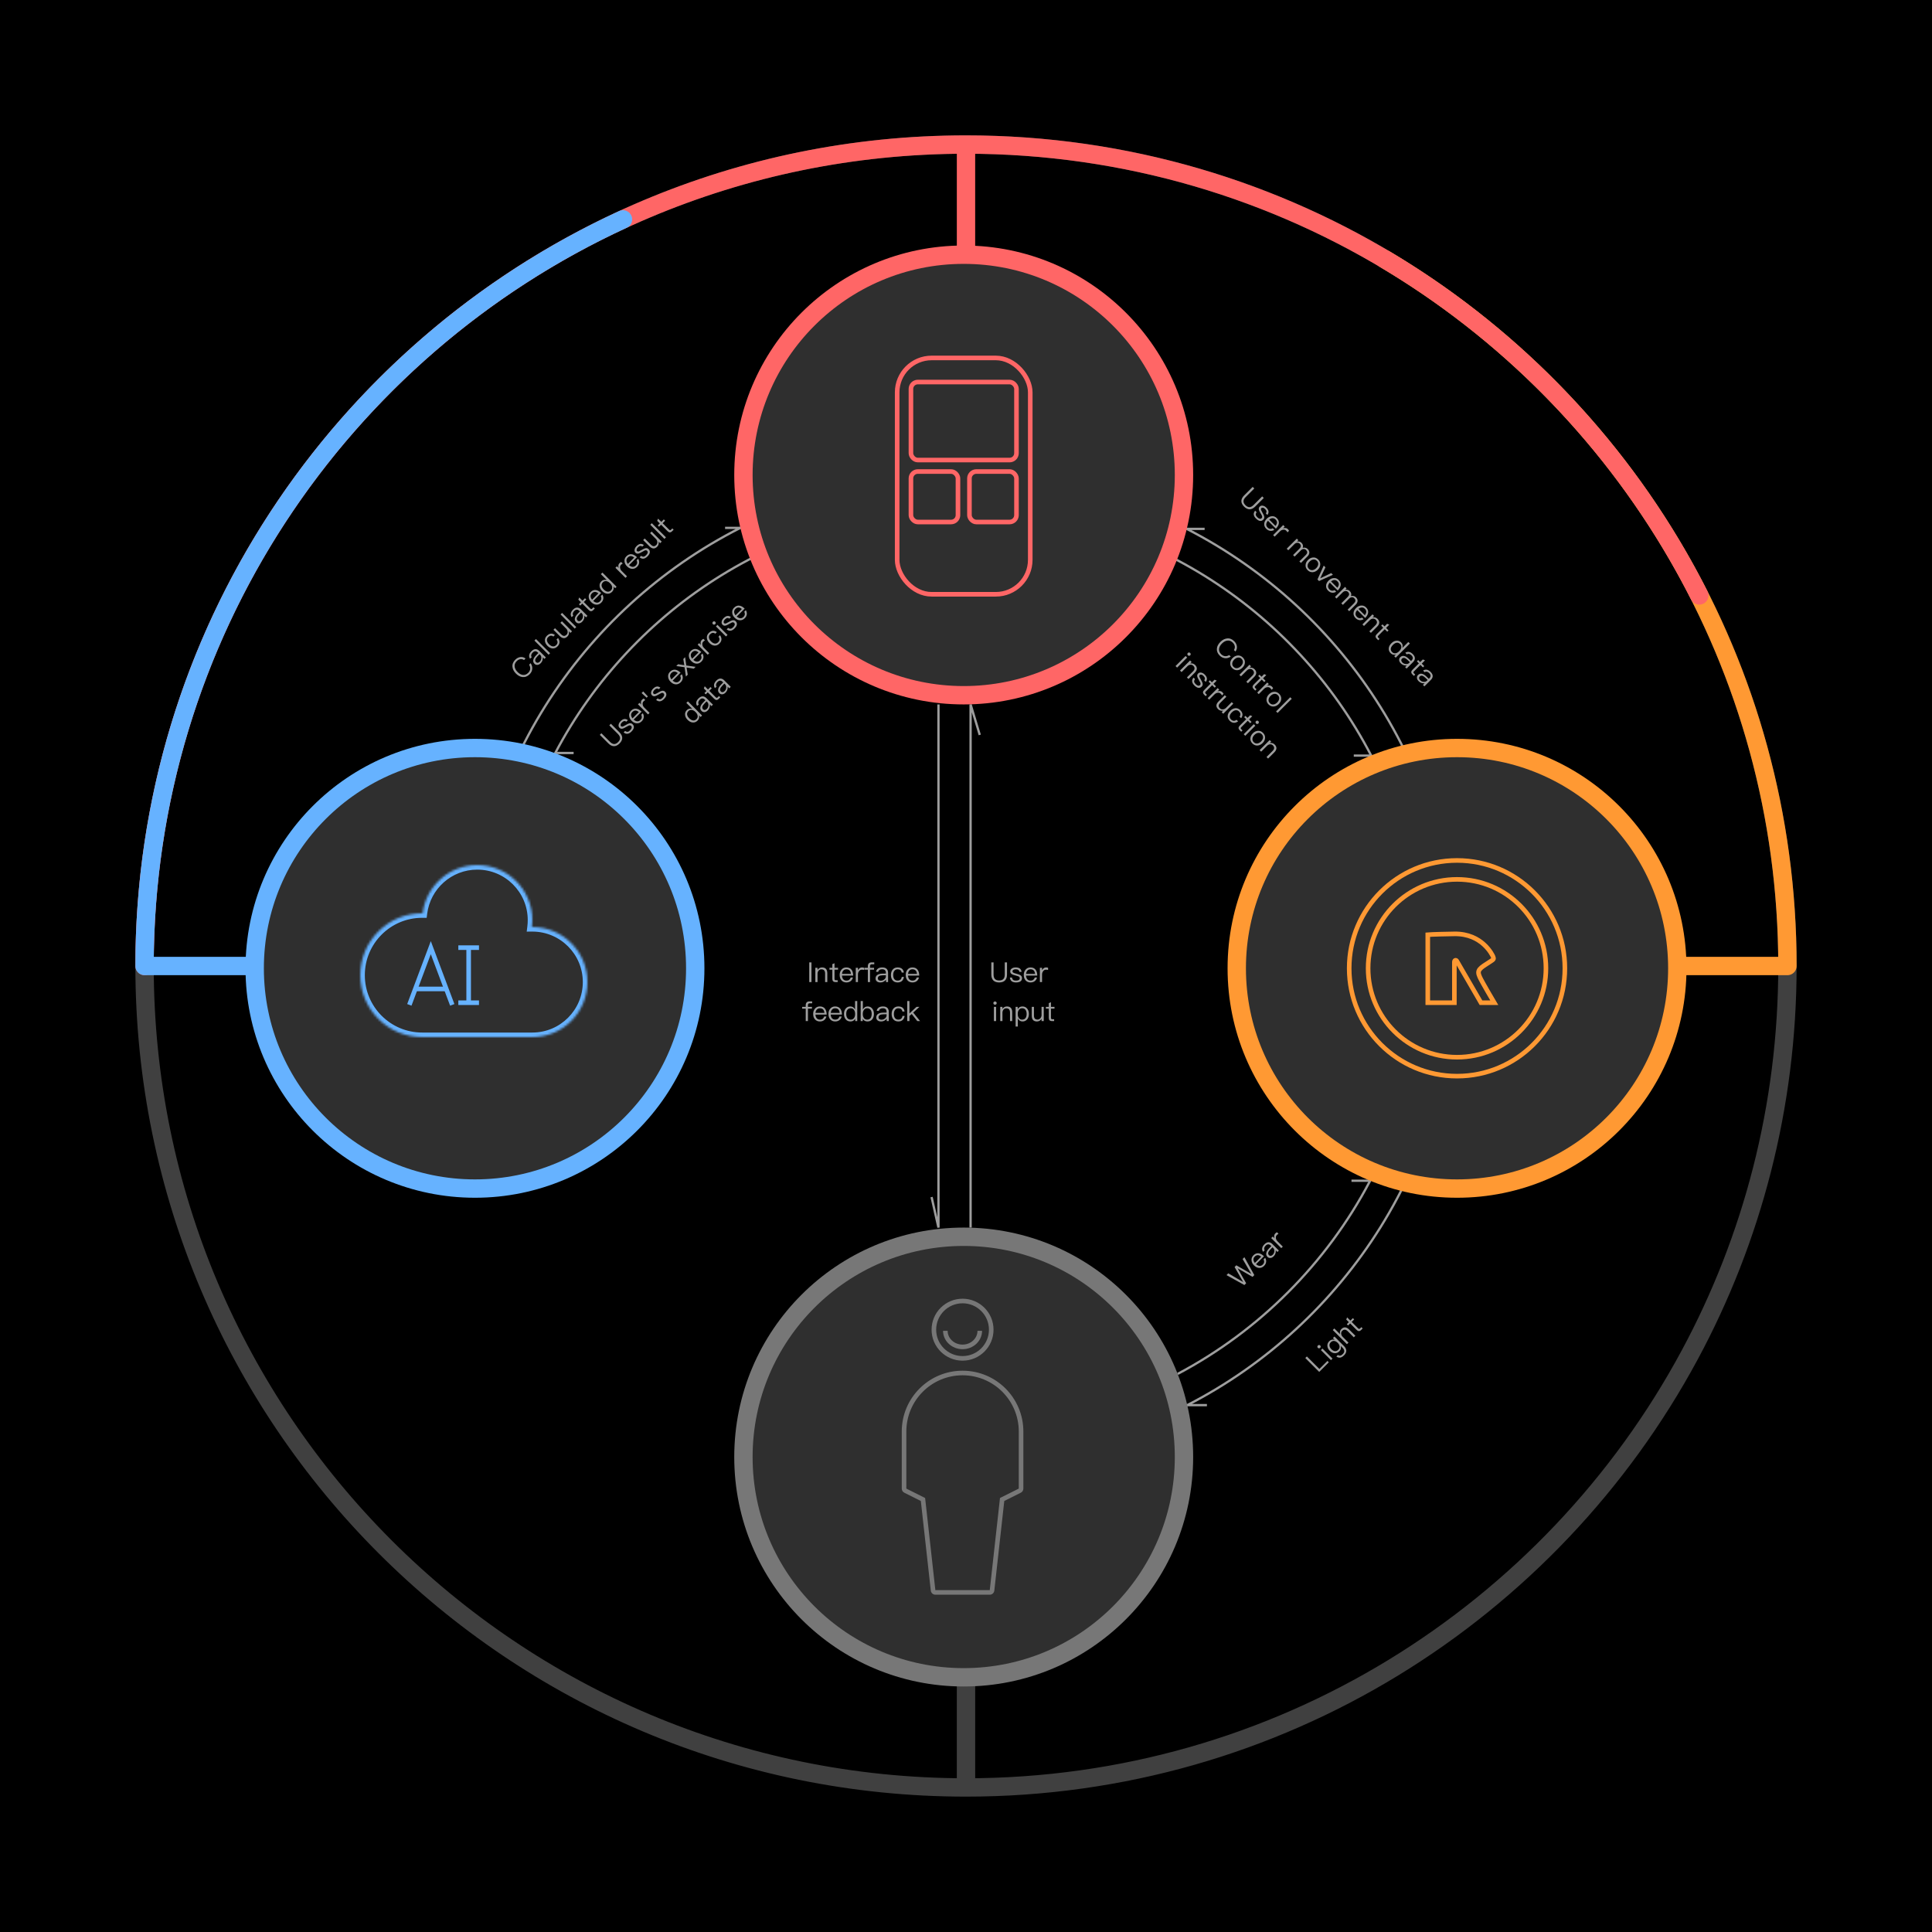 <svg width="842" height="842" viewBox="0 0 842 842" fill="none" xmlns="http://www.w3.org/2000/svg">
<rect width="842" height="842" fill="black"/>
<path d="M421 779C223.282 779 63 618.718 63 421C63 223.282 223.282 63 421 63C618.718 63 779 223.282 779 421C779 482.323 763.582 540.045 736.41 590.5C675.975 702.724 557.395 779 421 779ZM421 779L421 723.5" stroke="#404040" stroke-width="8"/>
<path d="M603.5 112.945C708.573 175.328 779 289.939 779 421L678.5 421" stroke="#FF9933" stroke-width="8" stroke-linecap="round" stroke-linejoin="round"/>
<path d="M421 63C223.282 63 63 223.282 63 421M421 63C560.612 63 681.558 142.917 740.589 259.5M421 63L421 139" stroke="#FF6666" stroke-width="8" stroke-linecap="round" stroke-linejoin="round"/>
<path d="M119 421L63 421C63 276.648 148.436 152.25 271.5 95.614" stroke="#66B2FF" stroke-width="8" stroke-linecap="round" stroke-linejoin="round"/>
<path d="M421 63C618.718 63 779 223.282 779 421C779 482.323 763.582 540.045 736.41 590.5C675.975 702.724 557.395 779 421 779C223.282 779 63 618.718 63 421C63 223.282 223.282 63 421 63Z" stroke="url(#paint0_angular_1613_11917)" stroke-width="8"/>
<path d="M419.5 636C454.786 636 488.082 627.48 517.443 612.384M205 421.5C205 337.884 252.844 265.442 322.65 230.058M517.217 230.5C487.912 215.477 454.696 207 419.5 207C384.651 207 351.743 215.31 322.65 230.058M517.217 230.5C586.552 266.043 634 338.231 634 421.5C634 504.679 586.655 576.8 517.443 612.384M517.217 230.5L525 230.5M517.443 612.384L526 612.384M322.65 230.058L316 230.058" stroke="#9E9E9E"/>
<path d="M219 421.5C219 387.803 227.313 356.047 242 328.171M513.259 598.773C548.857 579.906 578.093 550.63 596.91 515C596.983 514.862 597.055 514.724 597.128 514.586M597.128 514.586C611.735 486.769 620 455.1 620 421.5C620 388.255 611.909 356.899 597.588 329.296M597.128 514.586L589 514.586M597.588 329.296C564.209 264.957 496.988 221 419.5 221C342.464 221 275.576 264.446 242 328.171M597.588 329.296L590 329.296M242 328.171L250 328.171" stroke="#9E9E9E"/>
<circle cx="420" cy="635" r="100" fill="#777777"/>
<circle cx="420" cy="635" r="92" fill="#2F2F2F"/>
<path d="M445 623.875H444H445ZM445 648.757H446H445ZM444.447 649.651L444 648.757L444 648.757L444.447 649.651ZM436.75 653.5L436.303 652.606L435.816 652.849L435.756 653.39L436.75 653.5ZM432.349 693.11L433.343 693.221L433.343 693.221L432.349 693.11ZM406.651 693.11L407.645 693L407.645 693L406.651 693.11ZM402.25 653.5L403.244 653.39L403.184 652.849L402.697 652.606L402.25 653.5ZM394.553 649.651L395 648.757L395 648.757L394.553 649.651ZM394 648.757H395H394ZM394 623.875H393H394ZM446 623.875C446 609.239 434.136 597.375 419.5 597.375V599.375C433.031 599.375 444 610.344 444 623.875H446ZM446 648.757L446 623.875H444L444 648.757H446ZM444.894 650.546C445.572 650.207 446 649.515 446 648.757H444L444 648.757L444.894 650.546ZM437.197 654.394L444.894 650.546L444 648.757L436.303 652.606L437.197 654.394ZM435.756 653.39L431.355 693L433.343 693.221L437.744 653.61L435.756 653.39ZM431.355 693L431.355 693V695C432.374 695 433.23 694.234 433.343 693.221L431.355 693ZM431.355 693L407.645 693V695L431.355 695V693ZM407.645 693L407.645 693L405.657 693.221C405.77 694.234 406.626 695 407.645 695V693ZM407.645 693L403.244 653.39L401.256 653.61L405.657 693.221L407.645 693ZM394.106 650.546L401.803 654.394L402.697 652.606L395 648.757L394.106 650.546ZM393 648.757C393 649.515 393.428 650.207 394.106 650.546L395 648.757L395 648.757H393ZM393 623.875L393 648.757H395L395 623.875H393ZM419.5 597.375C404.864 597.375 393 609.239 393 623.875H395C395 610.344 405.969 599.375 419.5 599.375V597.375Z" fill="#777777"/>
<circle cx="419.5" cy="579.5" r="12.5" stroke="#777777" stroke-width="2"/>
<path d="M427 580C427 583.866 423.642 587 419.5 587C415.358 587 412 583.866 412 580" stroke="#777777" stroke-width="2"/>
<path d="M409 307L409 535L406 521.7" stroke="#9E9E9E"/>
<path d="M423 535L423 307L427 320.3" stroke="#9E9E9E"/>
<path d="M352.682 419.432V428H353.654V419.432H352.682ZM358.242 421.628C357.834 421.628 357.462 421.724 357.126 421.916C356.79 422.096 356.514 422.36 356.298 422.708V421.796H355.338V428H356.298V424.256C356.334 423.692 356.514 423.248 356.85 422.912C357.162 422.6 357.534 422.444 357.966 422.444C359.046 422.444 359.598 423.044 359.598 424.256V428H360.558V424.184C360.558 422.48 359.778 421.628 358.242 421.628ZM363.697 419.792L362.749 420.188V421.796H361.501V422.6H362.749V426.548C362.749 427.016 362.845 427.364 363.049 427.604C363.265 427.868 363.637 428 364.141 428H365.077V427.196H364.285C364.069 427.196 363.913 427.136 363.829 427.04C363.733 426.944 363.697 426.776 363.697 426.548V422.6H365.233V421.796H363.697V419.792ZM368.863 421.628C367.963 421.628 367.255 421.952 366.727 422.6C366.199 423.212 365.947 423.98 365.947 424.892C365.947 425.9 366.211 426.692 366.763 427.292C367.291 427.868 368.011 428.168 368.899 428.168C369.703 428.168 370.363 427.928 370.879 427.472C371.299 427.088 371.575 426.608 371.719 426.008H370.759C370.603 426.44 370.399 426.764 370.135 426.98C369.823 427.232 369.403 427.364 368.899 427.364C368.311 427.364 367.843 427.172 367.507 426.788C367.171 426.404 366.991 425.864 366.943 425.168H371.839C371.815 424.088 371.575 423.236 371.119 422.636C370.615 421.964 369.859 421.628 368.863 421.628ZM368.887 422.432C370.063 422.432 370.723 423.092 370.843 424.424H366.967C367.027 423.812 367.219 423.332 367.555 422.972C367.891 422.612 368.335 422.432 368.887 422.432ZM375.687 421.628C375.255 421.628 374.883 421.76 374.559 422.024C374.295 422.228 374.079 422.516 373.911 422.876V421.796H372.963V428H373.911V424.712C373.911 424.136 374.067 423.644 374.403 423.236C374.727 422.804 375.135 422.6 375.615 422.6C375.915 422.6 376.227 422.636 376.539 422.732V421.772C376.311 421.676 376.023 421.628 375.687 421.628ZM379.83 419.432C379.302 419.432 378.894 419.576 378.618 419.876C378.354 420.164 378.222 420.56 378.222 421.088V421.796H376.662V422.6H378.222V428H379.182V422.6H380.934V421.796H379.182V421.112C379.182 420.812 379.242 420.596 379.362 420.464C379.482 420.32 379.686 420.26 379.95 420.26H381.018V419.432H379.83ZM384.522 421.628C383.778 421.628 383.19 421.772 382.734 422.06C382.23 422.372 381.906 422.864 381.774 423.512L382.722 423.584C382.818 423.188 383.022 422.888 383.346 422.696C383.634 422.504 384.006 422.42 384.462 422.42C385.542 422.42 386.082 422.936 386.082 423.98V424.304L384.594 424.328C383.658 424.34 382.938 424.52 382.434 424.856C381.858 425.216 381.582 425.744 381.582 426.452C381.582 426.956 381.774 427.376 382.158 427.7C382.53 428.012 383.022 428.168 383.646 428.168C384.222 428.168 384.738 428.036 385.194 427.784C385.578 427.568 385.902 427.292 386.142 426.956V428H387.042V424.016C387.042 423.296 386.85 422.732 386.49 422.324C386.058 421.856 385.41 421.628 384.522 421.628ZM386.082 425.024V425.552C386.082 426.032 385.854 426.464 385.41 426.836C384.954 427.22 384.438 427.412 383.85 427.412C383.466 427.412 383.154 427.316 382.914 427.136C382.674 426.944 382.566 426.716 382.566 426.428C382.566 425.528 383.262 425.072 384.654 425.048L386.082 425.024ZM391.201 421.628C390.277 421.628 389.545 421.952 389.017 422.612C388.525 423.212 388.285 423.98 388.285 424.928C388.285 425.876 388.525 426.644 389.017 427.232C389.533 427.856 390.253 428.168 391.189 428.168C391.957 428.168 392.569 427.964 393.037 427.568C393.517 427.16 393.817 426.548 393.961 425.756H393.001C392.857 426.824 392.245 427.364 391.189 427.364C390.565 427.364 390.085 427.136 389.761 426.704C389.425 426.272 389.269 425.672 389.269 424.916C389.269 424.16 389.437 423.56 389.773 423.116C390.121 422.66 390.601 422.432 391.201 422.432C391.693 422.432 392.089 422.54 392.401 422.78C392.701 423.02 392.893 423.38 392.977 423.86H393.925C393.817 423.104 393.529 422.54 393.049 422.168C392.581 421.808 391.969 421.628 391.201 421.628ZM397.644 421.628C396.744 421.628 396.036 421.952 395.508 422.6C394.98 423.212 394.728 423.98 394.728 424.892C394.728 425.9 394.992 426.692 395.544 427.292C396.072 427.868 396.792 428.168 397.68 428.168C398.484 428.168 399.144 427.928 399.66 427.472C400.08 427.088 400.356 426.608 400.5 426.008H399.54C399.384 426.44 399.18 426.764 398.916 426.98C398.604 427.232 398.184 427.364 397.68 427.364C397.092 427.364 396.624 427.172 396.288 426.788C395.952 426.404 395.772 425.864 395.724 425.168H400.62C400.596 424.088 400.356 423.236 399.9 422.636C399.396 421.964 398.64 421.628 397.644 421.628ZM397.668 422.432C398.844 422.432 399.504 423.092 399.624 424.424H395.748C395.808 423.812 396 423.332 396.336 422.972C396.672 422.612 397.116 422.432 397.668 422.432ZM352.759 436.432C352.231 436.432 351.823 436.576 351.547 436.876C351.283 437.164 351.151 437.56 351.151 438.088V438.796H349.591V439.6H351.151V445H352.111V439.6H353.863V438.796H352.111V438.112C352.111 437.812 352.171 437.596 352.291 437.464C352.411 437.32 352.615 437.26 352.879 437.26H353.947V436.432H352.759ZM357.308 438.628C356.408 438.628 355.7 438.952 355.172 439.6C354.644 440.212 354.392 440.98 354.392 441.892C354.392 442.9 354.656 443.692 355.208 444.292C355.736 444.868 356.456 445.168 357.344 445.168C358.148 445.168 358.808 444.928 359.324 444.472C359.744 444.088 360.02 443.608 360.164 443.008H359.204C359.048 443.44 358.844 443.764 358.58 443.98C358.268 444.232 357.848 444.364 357.344 444.364C356.756 444.364 356.288 444.172 355.952 443.788C355.616 443.404 355.436 442.864 355.388 442.168H360.284C360.26 441.088 360.02 440.236 359.564 439.636C359.06 438.964 358.304 438.628 357.308 438.628ZM357.332 439.432C358.508 439.432 359.168 440.092 359.288 441.424H355.412C355.472 440.812 355.664 440.332 356 439.972C356.336 439.612 356.78 439.432 357.332 439.432ZM363.964 438.628C363.064 438.628 362.356 438.952 361.828 439.6C361.3 440.212 361.048 440.98 361.048 441.892C361.048 442.9 361.312 443.692 361.864 444.292C362.392 444.868 363.112 445.168 364 445.168C364.804 445.168 365.464 444.928 365.98 444.472C366.4 444.088 366.676 443.608 366.82 443.008H365.86C365.704 443.44 365.5 443.764 365.236 443.98C364.924 444.232 364.504 444.364 364 444.364C363.412 444.364 362.944 444.172 362.608 443.788C362.272 443.404 362.092 442.864 362.044 442.168H366.94C366.916 441.088 366.676 440.236 366.22 439.636C365.716 438.964 364.96 438.628 363.964 438.628ZM363.988 439.432C365.164 439.432 365.824 440.092 365.944 441.424H362.068C362.128 440.812 362.32 440.332 362.656 439.972C362.992 439.612 363.436 439.432 363.988 439.432ZM372.648 436.264V439.936C372.168 439.06 371.484 438.628 370.596 438.628C369.708 438.628 369.024 438.952 368.52 439.624C368.052 440.224 367.824 440.968 367.824 441.88C367.824 442.816 368.052 443.584 368.52 444.184C369.024 444.832 369.732 445.168 370.644 445.168C371.58 445.168 372.276 444.772 372.708 443.98V445H373.608V436.264H372.648ZM370.8 439.42C371.352 439.42 371.808 439.636 372.156 440.092C372.492 440.536 372.672 441.124 372.672 441.844V441.964C372.672 442.66 372.516 443.224 372.216 443.656C371.868 444.136 371.388 444.376 370.764 444.376C370.092 444.376 369.588 444.124 369.252 443.644C368.952 443.212 368.808 442.624 368.808 441.88C368.808 441.136 368.952 440.56 369.264 440.14C369.6 439.66 370.116 439.42 370.8 439.42ZM375.096 436.264V445H375.996V443.98C376.416 444.772 377.1 445.168 378.06 445.168C378.96 445.168 379.668 444.832 380.184 444.184C380.64 443.584 380.88 442.816 380.88 441.88C380.88 440.968 380.64 440.224 380.184 439.624C379.68 438.952 378.984 438.628 378.108 438.628C377.22 438.628 376.536 439.06 376.056 439.936V436.264H375.096ZM377.904 439.42C378.576 439.42 379.08 439.66 379.428 440.14C379.74 440.56 379.896 441.136 379.896 441.88C379.896 442.624 379.74 443.212 379.452 443.644C379.116 444.124 378.612 444.376 377.94 444.376C377.316 444.376 376.824 444.136 376.488 443.656C376.176 443.224 376.02 442.66 376.02 441.964V441.844C376.02 441.124 376.188 440.536 376.548 440.092C376.884 439.636 377.34 439.42 377.904 439.42ZM384.827 438.628C384.083 438.628 383.495 438.772 383.039 439.06C382.535 439.372 382.211 439.864 382.079 440.512L383.027 440.584C383.123 440.188 383.327 439.888 383.651 439.696C383.939 439.504 384.311 439.42 384.767 439.42C385.847 439.42 386.387 439.936 386.387 440.98V441.304L384.899 441.328C383.963 441.34 383.243 441.52 382.739 441.856C382.163 442.216 381.887 442.744 381.887 443.452C381.887 443.956 382.079 444.376 382.463 444.7C382.835 445.012 383.327 445.168 383.951 445.168C384.527 445.168 385.043 445.036 385.499 444.784C385.883 444.568 386.207 444.292 386.447 443.956V445H387.347V441.016C387.347 440.296 387.155 439.732 386.795 439.324C386.363 438.856 385.715 438.628 384.827 438.628ZM386.387 442.024V442.552C386.387 443.032 386.159 443.464 385.715 443.836C385.259 444.22 384.743 444.412 384.155 444.412C383.771 444.412 383.459 444.316 383.219 444.136C382.979 443.944 382.871 443.716 382.871 443.428C382.871 442.528 383.567 442.072 384.959 442.048L386.387 442.024ZM391.506 438.628C390.582 438.628 389.85 438.952 389.322 439.612C388.83 440.212 388.59 440.98 388.59 441.928C388.59 442.876 388.83 443.644 389.322 444.232C389.838 444.856 390.558 445.168 391.494 445.168C392.262 445.168 392.874 444.964 393.342 444.568C393.822 444.16 394.122 443.548 394.266 442.756H393.306C393.162 443.824 392.55 444.364 391.494 444.364C390.87 444.364 390.39 444.136 390.066 443.704C389.73 443.272 389.574 442.672 389.574 441.916C389.574 441.16 389.742 440.56 390.078 440.116C390.426 439.66 390.906 439.432 391.506 439.432C391.998 439.432 392.394 439.54 392.706 439.78C393.006 440.02 393.198 440.38 393.282 440.86H394.23C394.122 440.104 393.834 439.54 393.354 439.168C392.886 438.808 392.274 438.628 391.506 438.628ZM395.392 436.264V445H396.352V442.804L397.336 441.916L399.76 445H400.996L397.996 441.292L400.732 438.796H399.46L396.352 441.676V436.264H395.392Z" fill="#9E9E9E"/>
<path d="M432.034 419.432V424.712C432.034 425.828 432.322 426.68 432.898 427.28C433.474 427.868 434.326 428.168 435.454 428.168C436.582 428.168 437.434 427.868 438.022 427.268C438.586 426.68 438.874 425.828 438.874 424.712V419.432H437.89V424.724C437.89 425.564 437.698 426.2 437.326 426.632C436.918 427.076 436.294 427.304 435.454 427.304C434.602 427.304 433.978 427.076 433.582 426.632C433.198 426.2 433.018 425.564 433.018 424.724V419.432H432.034ZM442.676 421.628C441.98 421.628 441.404 421.784 440.972 422.096C440.504 422.408 440.276 422.816 440.276 423.344C440.276 423.872 440.504 424.268 440.984 424.556C441.272 424.748 441.788 424.928 442.52 425.108C443.192 425.276 443.636 425.408 443.84 425.504C444.224 425.696 444.428 425.96 444.428 426.308C444.428 427.004 443.864 427.364 442.76 427.364C442.232 427.364 441.836 427.268 441.572 427.076C441.308 426.86 441.128 426.512 441.056 426.02H440.12C440.264 427.448 441.152 428.168 442.784 428.168C444.536 428.168 445.412 427.52 445.412 426.248C445.412 425.708 445.16 425.288 444.668 424.976C444.344 424.772 443.816 424.58 443.072 424.4C442.448 424.232 442.016 424.1 441.788 423.992C441.428 423.812 441.26 423.584 441.26 423.32C441.26 423.044 441.392 422.828 441.656 422.672C441.896 422.504 442.232 422.432 442.664 422.432C443.156 422.432 443.54 422.528 443.804 422.72C444.044 422.888 444.2 423.176 444.284 423.56H445.22C445.052 422.264 444.212 421.628 442.676 421.628ZM449.095 421.628C448.195 421.628 447.487 421.952 446.959 422.6C446.431 423.212 446.179 423.98 446.179 424.892C446.179 425.9 446.443 426.692 446.995 427.292C447.523 427.868 448.243 428.168 449.131 428.168C449.935 428.168 450.595 427.928 451.111 427.472C451.531 427.088 451.807 426.608 451.951 426.008H450.991C450.835 426.44 450.631 426.764 450.367 426.98C450.055 427.232 449.635 427.364 449.131 427.364C448.543 427.364 448.075 427.172 447.739 426.788C447.403 426.404 447.223 425.864 447.175 425.168H452.071C452.047 424.088 451.807 423.236 451.351 422.636C450.847 421.964 450.091 421.628 449.095 421.628ZM449.119 422.432C450.295 422.432 450.955 423.092 451.075 424.424H447.199C447.259 423.812 447.451 423.332 447.787 422.972C448.123 422.612 448.567 422.432 449.119 422.432ZM455.919 421.628C455.487 421.628 455.115 421.76 454.791 422.024C454.527 422.228 454.311 422.516 454.143 422.876V421.796H453.195V428H454.143V424.712C454.143 424.136 454.299 423.644 454.635 423.236C454.959 422.804 455.367 422.6 455.847 422.6C456.147 422.6 456.459 422.636 456.771 422.732V421.772C456.543 421.676 456.255 421.628 455.919 421.628ZM433.643 436.456C433.439 436.456 433.271 436.516 433.127 436.66C432.983 436.78 432.923 436.948 432.923 437.164C432.923 437.368 432.983 437.536 433.127 437.68C433.271 437.812 433.439 437.884 433.643 437.884C433.847 437.884 434.015 437.812 434.159 437.68C434.303 437.536 434.375 437.368 434.375 437.164C434.375 436.948 434.303 436.78 434.159 436.66C434.015 436.516 433.847 436.456 433.643 436.456ZM433.163 438.796V445H434.123V438.796H433.163ZM438.826 438.628C438.418 438.628 438.046 438.724 437.71 438.916C437.374 439.096 437.098 439.36 436.882 439.708V438.796H435.922V445H436.882V441.256C436.918 440.692 437.098 440.248 437.434 439.912C437.746 439.6 438.118 439.444 438.55 439.444C439.63 439.444 440.182 440.044 440.182 441.256V445H441.142V441.184C441.142 439.48 440.362 438.628 438.826 438.628ZM445.589 438.628C444.653 438.628 443.969 439.024 443.525 439.816V438.796H442.625V447.376H443.585V443.872C444.065 444.736 444.749 445.168 445.637 445.168C446.525 445.168 447.209 444.832 447.713 444.184C448.169 443.584 448.409 442.828 448.409 441.916C448.409 440.98 448.169 440.224 447.701 439.624C447.185 438.952 446.477 438.628 445.589 438.628ZM445.469 439.42C446.129 439.42 446.633 439.66 446.981 440.164C447.269 440.596 447.425 441.184 447.425 441.916C447.425 442.66 447.269 443.248 446.957 443.68C446.609 444.136 446.105 444.376 445.433 444.376C444.857 444.376 444.413 444.148 444.077 443.716C443.717 443.272 443.549 442.696 443.549 441.976V441.856C443.549 441.16 443.705 440.584 444.017 440.152C444.353 439.66 444.845 439.42 445.469 439.42ZM449.656 438.796V442.636C449.656 444.316 450.4 445.168 451.912 445.168C452.752 445.168 453.424 444.784 453.928 444.04V445H454.888V438.796H453.928V442.576C453.856 443.104 453.652 443.536 453.316 443.872C452.992 444.184 452.62 444.352 452.212 444.352C451.648 444.352 451.24 444.196 450.988 443.908C450.736 443.62 450.616 443.176 450.616 442.588V438.796H449.656ZM458.027 436.792L457.079 437.188V438.796H455.831V439.6H457.079V443.548C457.079 444.016 457.175 444.364 457.379 444.604C457.595 444.868 457.967 445 458.471 445H459.407V444.196H458.615C458.399 444.196 458.243 444.136 458.159 444.04C458.063 443.944 458.027 443.776 458.027 443.548V439.6H459.563V438.796H458.027V436.792Z" fill="#9E9E9E"/>
<path d="M224.563 287.521C223.629 288.455 223.214 289.498 223.349 290.652C223.46 291.696 223.969 292.663 224.868 293.563C225.768 294.462 226.718 294.971 227.736 295.073C228.856 295.192 229.892 294.785 230.833 293.843C231.478 293.198 231.852 292.451 231.954 291.62C232.064 290.729 231.826 289.863 231.258 289.023L230.587 289.694C230.995 290.338 231.147 290.983 231.063 291.611C230.978 292.205 230.698 292.74 230.214 293.223C229.501 293.936 228.729 294.233 227.889 294.14C227.091 294.055 226.319 293.622 225.564 292.867C224.809 292.112 224.385 291.331 224.283 290.517C224.173 289.643 224.47 288.853 225.174 288.149C225.649 287.674 226.158 287.386 226.718 287.284C227.295 287.182 227.855 287.301 228.381 287.657L229.052 286.987C228.364 286.469 227.609 286.257 226.794 286.359C225.98 286.461 225.233 286.851 224.563 287.521ZM231.619 283.809C231.093 284.335 230.779 284.852 230.66 285.378C230.524 285.955 230.643 286.532 231.008 287.084L231.729 286.465C231.517 286.117 231.449 285.76 231.542 285.395C231.61 285.056 231.814 284.734 232.136 284.411C232.9 283.647 233.647 283.63 234.385 284.369L234.614 284.598L233.579 285.667C232.925 286.337 232.544 286.974 232.425 287.568C232.272 288.229 232.45 288.798 232.951 289.299C233.307 289.655 233.74 289.816 234.241 289.774C234.724 289.731 235.183 289.494 235.624 289.053C236.031 288.645 236.303 288.187 236.447 287.686C236.566 287.262 236.6 286.838 236.532 286.431L237.27 287.169L237.906 286.532L235.089 283.715C234.58 283.206 234.045 282.943 233.502 282.909C232.866 282.884 232.247 283.181 231.619 283.809ZM235.123 285.107L235.496 285.48C235.836 285.82 235.98 286.286 235.929 286.863C235.878 287.457 235.649 287.958 235.233 288.374C234.962 288.645 234.673 288.798 234.376 288.84C234.071 288.874 233.833 288.79 233.63 288.586C232.993 287.949 233.163 287.135 234.13 286.134L235.123 285.107ZM232.914 279.171L239.091 285.348L239.761 284.678L233.584 278.5L232.914 279.171ZM238.339 277.089C237.685 277.742 237.397 278.489 237.49 279.329C237.566 280.101 237.94 280.814 238.61 281.484C239.28 282.154 239.993 282.528 240.757 282.596C241.563 282.672 242.293 282.384 242.955 281.722C243.498 281.179 243.786 280.602 243.837 279.991C243.888 279.363 243.667 278.718 243.209 278.056L242.53 278.735C243.184 279.592 243.133 280.407 242.386 281.153C241.945 281.594 241.444 281.773 240.91 281.696C240.367 281.628 239.832 281.314 239.297 280.78C238.763 280.245 238.457 279.702 238.381 279.151C238.305 278.582 238.483 278.082 238.907 277.657C239.255 277.309 239.611 277.106 240.002 277.055C240.384 277.012 240.774 277.131 241.173 277.411L241.843 276.741C241.232 276.283 240.63 276.088 240.027 276.164C239.442 276.24 238.882 276.546 238.339 277.089ZM241.206 274.459L243.921 277.175C245.109 278.363 246.237 278.439 247.306 277.37C247.9 276.776 248.104 276.029 247.934 275.147L248.613 275.826L249.292 275.147L244.905 270.76L244.226 271.439L246.899 274.112C247.222 274.536 247.383 274.985 247.383 275.461C247.374 275.91 247.23 276.292 246.942 276.581C246.543 276.98 246.144 277.158 245.762 277.132C245.38 277.107 244.981 276.878 244.566 276.462L241.884 273.781L241.206 274.459ZM244.299 267.785L250.476 273.962L251.147 273.292L244.969 267.115L244.299 267.785ZM249.741 265.686C249.215 266.212 248.901 266.73 248.782 267.256C248.646 267.833 248.765 268.41 249.13 268.962L249.851 268.342C249.639 267.994 249.571 267.638 249.665 267.273C249.733 266.934 249.936 266.611 250.259 266.289C251.022 265.525 251.769 265.508 252.507 266.246L252.736 266.475L251.701 267.545C251.048 268.215 250.666 268.851 250.547 269.445C250.394 270.107 250.573 270.676 251.073 271.176C251.43 271.533 251.862 271.694 252.363 271.651C252.847 271.609 253.305 271.371 253.746 270.93C254.153 270.523 254.425 270.065 254.569 269.564C254.688 269.14 254.722 268.716 254.654 268.308L255.392 269.046L256.029 268.41L253.212 265.593C252.702 265.084 252.168 264.821 251.625 264.787C250.988 264.761 250.369 265.058 249.741 265.686ZM253.245 266.985L253.619 267.358C253.958 267.697 254.103 268.164 254.052 268.741C254.001 269.335 253.772 269.836 253.356 270.251C253.084 270.523 252.796 270.676 252.499 270.718C252.193 270.752 251.956 270.667 251.752 270.463C251.116 269.827 251.285 269.013 252.253 268.011L253.245 266.985ZM252.444 260.386L252.054 261.337L253.191 262.474L252.309 263.356L252.877 263.925L253.76 263.042L256.551 265.834C256.882 266.165 257.196 266.343 257.51 266.369C257.85 266.402 258.206 266.233 258.562 265.876L259.224 265.215L258.656 264.646L258.096 265.206C257.943 265.359 257.79 265.427 257.663 265.418C257.527 265.418 257.383 265.325 257.222 265.164L254.43 262.372L255.516 261.286L254.948 260.717L253.861 261.803L252.444 260.386ZM257.395 258.032C256.759 258.668 256.487 259.398 256.572 260.23C256.632 261.036 256.997 261.757 257.641 262.402C258.354 263.115 259.101 263.488 259.915 263.522C260.696 263.556 261.417 263.259 262.045 262.631C262.614 262.063 262.911 261.426 262.953 260.739C262.979 260.17 262.834 259.636 262.512 259.11L261.833 259.788C262.028 260.204 262.113 260.578 262.079 260.917C262.037 261.316 261.833 261.706 261.477 262.063C261.061 262.478 260.594 262.673 260.085 262.64C259.576 262.606 259.067 262.351 258.541 261.893L262.003 258.431C261.222 257.684 260.45 257.251 259.703 257.15C258.872 257.031 258.1 257.328 257.395 258.032ZM257.981 258.584C258.812 257.752 259.746 257.752 260.772 258.609L258.032 261.35C257.641 260.875 257.438 260.399 257.421 259.907C257.404 259.415 257.59 258.974 257.981 258.584ZM261.864 250.22L264.461 252.816C263.502 252.536 262.713 252.714 262.085 253.342C261.457 253.97 261.203 254.683 261.321 255.515C261.415 256.27 261.78 256.957 262.424 257.602C263.086 258.264 263.791 258.646 264.546 258.739C265.36 258.841 266.099 258.578 266.743 257.933C267.405 257.271 267.617 256.499 267.363 255.633L268.084 256.355L268.721 255.718L262.543 249.541L261.864 250.22ZM262.789 253.758C263.18 253.368 263.655 253.198 264.223 253.274C264.775 253.351 265.318 253.639 265.827 254.148L265.912 254.233C266.404 254.725 266.693 255.235 266.786 255.752C266.879 256.338 266.71 256.847 266.268 257.288C265.793 257.763 265.259 257.941 264.682 257.84C264.164 257.746 263.646 257.432 263.12 256.906C262.594 256.38 262.289 255.871 262.212 255.353C262.11 254.776 262.306 254.242 262.789 253.758ZM270.018 245.409C269.713 245.715 269.543 246.071 269.501 246.487C269.458 246.818 269.509 247.174 269.645 247.547L268.881 246.784L268.211 247.454L272.598 251.841L273.268 251.171L270.943 248.846C270.536 248.438 270.298 247.98 270.247 247.454C270.171 246.919 270.315 246.487 270.655 246.147C270.867 245.935 271.113 245.74 271.401 245.587L270.723 244.908C270.493 245.002 270.256 245.171 270.018 245.409ZM272.999 242.429C272.362 243.065 272.091 243.795 272.176 244.626C272.235 245.433 272.6 246.154 273.245 246.799C273.957 247.511 274.704 247.885 275.519 247.919C276.299 247.953 277.021 247.656 277.649 247.028C278.217 246.459 278.514 245.823 278.556 245.136C278.582 244.567 278.438 244.032 278.115 243.506L277.436 244.185C277.632 244.601 277.716 244.974 277.683 245.314C277.64 245.713 277.436 246.103 277.08 246.459C276.664 246.875 276.198 247.07 275.688 247.036C275.179 247.002 274.67 246.748 274.144 246.29L277.606 242.828C276.825 242.081 276.053 241.648 275.307 241.546C274.475 241.427 273.703 241.724 272.999 242.429ZM273.584 242.98C274.416 242.149 275.349 242.149 276.376 243.006L273.635 245.746C273.245 245.271 273.041 244.796 273.024 244.304C273.007 243.812 273.194 243.371 273.584 242.98ZM277.451 237.977C276.959 238.469 276.662 238.986 276.577 239.512C276.466 240.064 276.594 240.514 276.967 240.887C277.34 241.26 277.782 241.379 278.325 241.243C278.664 241.176 279.156 240.938 279.801 240.548C280.395 240.191 280.802 239.971 281.015 239.894C281.422 239.759 281.753 239.801 281.999 240.047C282.491 240.539 282.347 241.193 281.566 241.973C281.193 242.347 280.845 242.559 280.522 242.61C280.183 242.643 279.81 242.525 279.411 242.228L278.749 242.89C279.861 243.797 280.998 243.679 282.152 242.525C283.39 241.286 283.552 240.208 282.652 239.309C282.27 238.927 281.795 238.808 281.227 238.935C280.853 239.02 280.344 239.258 279.691 239.657C279.131 239.979 278.732 240.191 278.494 240.276C278.113 240.403 277.833 240.361 277.646 240.174C277.451 239.979 277.391 239.733 277.468 239.436C277.519 239.148 277.705 238.859 278.011 238.554C278.359 238.206 278.698 238.002 279.021 237.951C279.309 237.9 279.623 237.994 279.954 238.206L280.616 237.544C279.581 236.746 278.537 236.89 277.451 237.977ZM280.301 235.364L283.016 238.079C284.204 239.267 285.333 239.344 286.402 238.275C286.996 237.681 287.199 236.934 287.03 236.051L287.708 236.73L288.387 236.051L284 231.665L283.322 232.343L285.994 235.016C286.317 235.44 286.478 235.89 286.478 236.365C286.47 236.815 286.325 237.197 286.037 237.485C285.638 237.884 285.239 238.062 284.857 238.037C284.476 238.012 284.077 237.782 283.661 237.367L280.98 234.685L280.301 235.364ZM283.394 228.69L289.572 234.867L290.242 234.197L284.065 228.02L283.394 228.69ZM286.8 226.031L286.41 226.981L287.547 228.118L286.664 229.001L287.233 229.569L288.115 228.687L290.907 231.479C291.238 231.809 291.552 231.988 291.866 232.013C292.205 232.047 292.561 231.877 292.918 231.521L293.58 230.859L293.011 230.291L292.451 230.851C292.298 231.003 292.146 231.071 292.018 231.063C291.883 231.063 291.738 230.969 291.577 230.808L288.785 228.017L289.872 226.93L289.303 226.362L288.217 227.448L286.8 226.031Z" fill="#9E9E9E"/>
<path d="M261.404 320.261L265.137 323.995C265.926 324.784 266.732 325.183 267.564 325.199C268.387 325.208 269.202 324.818 269.999 324.02C270.797 323.222 271.187 322.408 271.179 321.568C271.162 320.753 270.763 319.947 269.974 319.158L266.24 315.424L265.545 316.12L269.287 319.862C269.881 320.456 270.194 321.042 270.237 321.61C270.262 322.213 269.982 322.815 269.388 323.409C268.786 324.012 268.183 324.292 267.589 324.258C267.012 324.224 266.436 323.901 265.842 323.307L262.1 319.565L261.404 320.261ZM270.482 314.289C269.99 314.781 269.693 315.298 269.608 315.824C269.498 316.376 269.625 316.826 269.998 317.199C270.372 317.572 270.813 317.691 271.356 317.555C271.695 317.487 272.187 317.25 272.832 316.86C273.426 316.503 273.834 316.283 274.046 316.206C274.453 316.07 274.784 316.113 275.03 316.359C275.522 316.851 275.378 317.504 274.597 318.285C274.224 318.658 273.876 318.871 273.554 318.921C273.214 318.955 272.841 318.837 272.442 318.54L271.78 319.202C272.892 320.109 274.029 319.991 275.183 318.837C276.422 317.598 276.583 316.52 275.683 315.621C275.301 315.239 274.826 315.12 274.258 315.247C273.884 315.332 273.375 315.57 272.722 315.969C272.162 316.291 271.763 316.503 271.526 316.588C271.144 316.715 270.864 316.673 270.677 316.486C270.482 316.291 270.422 316.045 270.499 315.748C270.55 315.459 270.736 315.171 271.042 314.866C271.39 314.518 271.729 314.314 272.052 314.263C272.34 314.212 272.654 314.305 272.985 314.518L273.647 313.856C272.612 313.058 271.568 313.202 270.482 314.289ZM275.02 309.75C274.384 310.386 274.113 311.116 274.197 311.948C274.257 312.754 274.622 313.475 275.267 314.12C275.979 314.833 276.726 315.206 277.541 315.24C278.321 315.274 279.043 314.977 279.67 314.349C280.239 313.78 280.536 313.144 280.578 312.457C280.604 311.888 280.46 311.354 280.137 310.828L279.458 311.506C279.653 311.922 279.738 312.295 279.704 312.635C279.662 313.034 279.458 313.424 279.102 313.78C278.686 314.196 278.219 314.391 277.71 314.357C277.201 314.323 276.692 314.069 276.166 313.611L279.628 310.149C278.847 309.402 278.075 308.969 277.328 308.867C276.497 308.749 275.725 309.046 275.02 309.75ZM275.606 310.301C276.438 309.47 277.371 309.47 278.398 310.327L275.657 313.068C275.267 312.592 275.063 312.117 275.046 311.625C275.029 311.133 275.216 310.692 275.606 310.301ZM279.846 304.924C279.54 305.23 279.371 305.586 279.328 306.002C279.286 306.333 279.337 306.689 279.473 307.063L278.709 306.299L278.039 306.969L282.425 311.356L283.096 310.686L280.771 308.361C280.364 307.954 280.126 307.495 280.075 306.969C279.999 306.435 280.143 306.002 280.482 305.663C280.694 305.451 280.941 305.255 281.229 305.103L280.55 304.424C280.321 304.517 280.084 304.687 279.846 304.924ZM279.619 302.046L281.817 304.074L282.368 303.522L280.332 301.333L279.619 302.046ZM284.643 300.127C284.151 300.619 283.854 301.137 283.769 301.663C283.659 302.214 283.786 302.664 284.16 303.038C284.533 303.411 284.974 303.53 285.517 303.394C285.857 303.326 286.349 303.088 286.994 302.698C287.588 302.342 287.995 302.121 288.207 302.045C288.614 301.909 288.945 301.951 289.191 302.197C289.684 302.69 289.539 303.343 288.759 304.124C288.385 304.497 288.037 304.709 287.715 304.76C287.376 304.794 287.002 304.675 286.603 304.378L285.942 305.04C287.053 305.948 288.19 305.829 289.344 304.675C290.583 303.436 290.744 302.359 289.845 301.459C289.463 301.077 288.988 300.959 288.419 301.086C288.046 301.171 287.537 301.408 286.883 301.807C286.323 302.13 285.925 302.342 285.687 302.427C285.305 302.554 285.025 302.511 284.838 302.325C284.643 302.13 284.584 301.884 284.66 301.587C284.711 301.298 284.898 301.01 285.203 300.704C285.551 300.356 285.891 300.153 286.213 300.102C286.502 300.051 286.816 300.144 287.146 300.356L287.808 299.694C286.773 298.897 285.729 299.041 284.643 300.127ZM292.008 292.763C291.371 293.399 291.1 294.129 291.185 294.96C291.244 295.767 291.609 296.488 292.254 297.133C292.966 297.845 293.713 298.219 294.528 298.253C295.308 298.287 296.03 297.99 296.658 297.362C297.226 296.793 297.523 296.157 297.565 295.47C297.591 294.901 297.447 294.366 297.124 293.84L296.445 294.519C296.641 294.935 296.725 295.308 296.691 295.648C296.649 296.047 296.445 296.437 296.089 296.793C295.673 297.209 295.207 297.404 294.697 297.37C294.188 297.336 293.679 297.082 293.153 296.624L296.615 293.162C295.834 292.415 295.062 291.982 294.316 291.88C293.484 291.761 292.712 292.058 292.008 292.763ZM292.593 293.314C293.425 292.483 294.358 292.483 295.385 293.34L292.644 296.081C292.254 295.605 292.05 295.13 292.033 294.638C292.016 294.146 292.203 293.705 292.593 293.314ZM294.729 290.279L298.343 290.788L298.929 294.853L299.735 294.047L299.226 290.907L302.357 291.425L303.163 290.619L299.099 290.033L298.59 286.418L297.792 287.216L298.225 289.906L295.526 289.482L294.729 290.279ZM301.032 283.739C300.395 284.375 300.124 285.105 300.208 285.937C300.268 286.743 300.633 287.464 301.278 288.109C301.99 288.822 302.737 289.195 303.552 289.229C304.332 289.263 305.054 288.966 305.681 288.338C306.25 287.769 306.547 287.133 306.589 286.446C306.615 285.877 306.471 285.343 306.148 284.816L305.469 285.495C305.664 285.911 305.749 286.284 305.715 286.624C305.673 287.023 305.469 287.413 305.113 287.769C304.697 288.185 304.23 288.38 303.721 288.346C303.212 288.312 302.703 288.058 302.177 287.6L305.639 284.138C304.858 283.391 304.086 282.958 303.34 282.856C302.508 282.738 301.736 283.035 301.032 283.739ZM301.617 284.29C302.449 283.459 303.382 283.459 304.409 284.316L301.668 287.057C301.278 286.581 301.074 286.106 301.057 285.614C301.04 285.122 301.227 284.681 301.617 284.29ZM305.857 278.913C305.552 279.219 305.382 279.575 305.339 279.991C305.297 280.322 305.348 280.678 305.484 281.052L304.72 280.288L304.05 280.958L308.437 285.345L309.107 284.675L306.782 282.35C306.375 281.943 306.137 281.484 306.086 280.958C306.01 280.424 306.154 279.991 306.493 279.652C306.706 279.439 306.952 279.244 307.24 279.092L306.561 278.413C306.332 278.506 306.095 278.676 305.857 278.913ZM308.922 275.848C308.269 276.502 307.98 277.248 308.074 278.088C308.15 278.86 308.523 279.573 309.194 280.244C309.864 280.914 310.577 281.287 311.34 281.355C312.147 281.432 312.876 281.143 313.538 280.481C314.081 279.938 314.37 279.361 314.421 278.75C314.472 278.122 314.251 277.477 313.793 276.816L313.114 277.494C313.767 278.351 313.716 279.166 312.97 279.913C312.528 280.354 312.028 280.532 311.493 280.456C310.95 280.388 310.416 280.074 309.881 279.539C309.346 279.005 309.041 278.462 308.965 277.91C308.888 277.342 309.066 276.841 309.491 276.417C309.839 276.069 310.195 275.865 310.585 275.814C310.967 275.772 311.357 275.891 311.756 276.171L312.427 275.5C311.816 275.042 311.213 274.847 310.611 274.923C310.025 275 309.465 275.305 308.922 275.848ZM310.695 271.004C310.55 271.148 310.474 271.31 310.474 271.513C310.457 271.7 310.533 271.861 310.686 272.014C310.83 272.158 310.992 272.235 311.195 272.235C311.39 272.226 311.56 272.158 311.704 272.014C311.849 271.87 311.916 271.7 311.925 271.505C311.925 271.301 311.857 271.131 311.713 270.987C311.56 270.834 311.39 270.767 311.204 270.784C311 270.784 310.839 270.86 310.695 271.004ZM312.01 272.998L316.397 277.385L317.075 276.706L312.689 272.319L312.01 272.998ZM315.394 269.376C314.902 269.868 314.605 270.386 314.52 270.912C314.41 271.464 314.537 271.913 314.911 272.287C315.284 272.66 315.725 272.779 316.268 272.643C316.608 272.575 317.1 272.338 317.745 271.947C318.339 271.591 318.746 271.37 318.958 271.294C319.365 271.158 319.696 271.201 319.942 271.447C320.434 271.939 320.29 272.592 319.51 273.373C319.136 273.746 318.788 273.958 318.466 274.009C318.126 274.043 317.753 273.924 317.354 273.627L316.692 274.289C317.804 275.197 318.941 275.078 320.095 273.924C321.334 272.685 321.495 271.608 320.596 270.708C320.214 270.327 319.739 270.208 319.17 270.335C318.797 270.42 318.288 270.657 317.634 271.056C317.074 271.379 316.675 271.591 316.438 271.676C316.056 271.803 315.776 271.761 315.589 271.574C315.394 271.379 315.335 271.133 315.411 270.836C315.462 270.547 315.649 270.259 315.954 269.953C316.302 269.605 316.642 269.402 316.964 269.351C317.252 269.3 317.566 269.393 317.897 269.605L318.559 268.943C317.524 268.146 316.48 268.29 315.394 269.376ZM319.933 264.838C319.296 265.474 319.025 266.204 319.11 267.035C319.169 267.841 319.534 268.563 320.179 269.207C320.892 269.92 321.638 270.294 322.453 270.328C323.234 270.361 323.955 270.065 324.583 269.437C325.151 268.868 325.448 268.232 325.491 267.544C325.516 266.976 325.372 266.441 325.049 265.915L324.371 266.594C324.566 267.01 324.651 267.383 324.617 267.723C324.574 268.121 324.371 268.512 324.014 268.868C323.598 269.284 323.132 269.479 322.623 269.445C322.114 269.411 321.604 269.157 321.078 268.698L324.54 265.236C323.76 264.49 322.988 264.057 322.241 263.955C321.409 263.836 320.637 264.133 319.933 264.838ZM320.518 265.389C321.35 264.558 322.283 264.558 323.31 265.415L320.569 268.155C320.179 267.68 319.975 267.205 319.958 266.713C319.941 266.221 320.128 265.779 320.518 265.389ZM299.121 306.347L301.718 308.944C300.759 308.664 299.97 308.842 299.342 309.47C298.714 310.098 298.46 310.811 298.578 311.642C298.672 312.397 299.037 313.085 299.681 313.73C300.343 314.391 301.048 314.773 301.803 314.867C302.617 314.968 303.356 314.705 304 314.06C304.662 313.399 304.874 312.626 304.62 311.761L305.341 312.482L305.978 311.846L299.8 305.669L299.121 306.347ZM300.046 309.886C300.437 309.495 300.912 309.326 301.48 309.402C302.032 309.478 302.575 309.767 303.084 310.276L303.169 310.361C303.661 310.853 303.95 311.362 304.043 311.88C304.136 312.465 303.967 312.974 303.525 313.416C303.05 313.891 302.516 314.069 301.939 313.967C301.421 313.874 300.903 313.56 300.377 313.034C299.851 312.508 299.546 311.999 299.469 311.481C299.368 310.904 299.563 310.369 300.046 309.886ZM304.433 304.379C303.907 304.905 303.593 305.423 303.474 305.949C303.338 306.526 303.457 307.103 303.822 307.655L304.543 307.035C304.331 306.687 304.263 306.331 304.356 305.966C304.424 305.627 304.628 305.304 304.95 304.982C305.714 304.218 306.461 304.201 307.199 304.939L307.428 305.168L306.393 306.238C305.739 306.908 305.358 307.544 305.239 308.138C305.086 308.8 305.264 309.369 305.765 309.869C306.121 310.226 306.554 310.387 307.055 310.344C307.538 310.302 307.997 310.064 308.438 309.623C308.845 309.216 309.117 308.758 309.261 308.257C309.38 307.833 309.414 307.409 309.346 307.001L310.084 307.739L310.72 307.103L307.903 304.286C307.394 303.777 306.86 303.514 306.316 303.48C305.68 303.454 305.061 303.751 304.433 304.379ZM307.937 305.678L308.31 306.051C308.65 306.39 308.794 306.857 308.743 307.434C308.692 308.028 308.463 308.529 308.047 308.944C307.776 309.216 307.487 309.369 307.19 309.411C306.885 309.445 306.647 309.36 306.444 309.157C305.807 308.52 305.977 307.706 306.944 306.704L307.937 305.678ZM307.136 299.079L306.746 300.03L307.883 301.167L307 302.049L307.569 302.618L308.451 301.735L311.243 304.527C311.574 304.858 311.888 305.036 312.202 305.062C312.541 305.096 312.898 304.926 313.254 304.569L313.916 303.908L313.347 303.339L312.787 303.899C312.635 304.052 312.482 304.12 312.355 304.111C312.219 304.111 312.075 304.018 311.913 303.857L309.122 301.065L310.208 299.979L309.639 299.41L308.553 300.496L307.136 299.079ZM312.189 296.623C311.663 297.149 311.349 297.667 311.23 298.193C311.094 298.77 311.213 299.347 311.578 299.899L312.299 299.279C312.087 298.931 312.019 298.575 312.112 298.21C312.18 297.871 312.384 297.548 312.706 297.226C313.47 296.462 314.217 296.445 314.955 297.183L315.184 297.412L314.149 298.481C313.496 299.152 313.114 299.788 312.995 300.382C312.842 301.044 313.02 301.613 313.521 302.113C313.877 302.47 314.31 302.631 314.811 302.588C315.294 302.546 315.753 302.308 316.194 301.867C316.601 301.46 316.873 301.002 317.017 300.501C317.136 300.077 317.17 299.652 317.102 299.245L317.84 299.983L318.476 299.347L315.659 296.53C315.15 296.021 314.616 295.758 314.073 295.724C313.436 295.698 312.817 295.995 312.189 296.623ZM315.693 297.921L316.067 298.295C316.406 298.634 316.55 299.101 316.499 299.678C316.448 300.272 316.219 300.773 315.804 301.188C315.532 301.46 315.243 301.613 314.947 301.655C314.641 301.689 314.403 301.604 314.2 301.4C313.563 300.764 313.733 299.949 314.7 298.948L315.693 297.921Z" fill="#9E9E9E"/>
<path d="M568.874 591.85L574.933 597.908L579.124 593.717L578.522 593.114L575.017 596.619L569.561 591.163L568.874 591.85ZM574.355 586.403C574.21 586.547 574.134 586.709 574.134 586.912C574.117 587.099 574.193 587.26 574.346 587.413C574.49 587.557 574.652 587.634 574.855 587.634C575.05 587.625 575.22 587.557 575.364 587.413C575.509 587.269 575.576 587.099 575.585 586.904C575.585 586.7 575.517 586.53 575.373 586.386C575.22 586.233 575.05 586.166 574.864 586.183C574.66 586.183 574.499 586.259 574.355 586.403ZM575.67 588.397L580.057 592.784L580.736 592.105L576.349 587.718L575.67 588.397ZM579.309 584.521C578.698 585.132 578.426 585.827 578.503 586.617C578.554 587.38 578.902 588.067 579.546 588.712C580.183 589.349 580.87 589.697 581.634 589.748C582.406 589.807 583.102 589.535 583.713 588.925C584.375 588.263 584.57 587.474 584.307 586.566L585.079 587.338C586.046 588.305 586.097 589.238 585.215 590.121C584.816 590.52 584.442 590.74 584.103 590.791C583.772 590.851 583.424 590.757 583.076 590.511L582.397 591.19C582.949 591.589 583.501 591.75 584.052 591.674C584.595 591.606 585.172 591.266 585.766 590.672C587.098 589.34 587.064 587.966 585.664 586.566L581.583 582.484L580.904 583.163L581.659 583.918C580.751 583.655 579.971 583.859 579.309 584.521ZM579.971 584.979C580.403 584.546 580.896 584.359 581.473 584.427C581.999 584.478 582.516 584.758 583.008 585.25C583.484 585.726 583.755 586.235 583.815 586.769C583.865 587.329 583.679 587.821 583.238 588.263C582.762 588.738 582.245 588.916 581.685 588.831C581.184 588.755 580.7 588.475 580.242 588.017C579.75 587.524 579.47 587.007 579.419 586.481C579.343 585.912 579.529 585.42 579.971 584.979ZM580.843 579.643L587.02 585.82L587.699 585.142L585.196 582.638C584.789 582.231 584.551 581.773 584.509 581.272C584.458 580.78 584.602 580.364 584.942 580.025C585.306 579.66 585.697 579.49 586.121 579.507C586.528 579.541 586.944 579.753 587.351 580.161L590.016 582.825L590.695 582.146L587.928 579.38C587.368 578.82 586.8 578.523 586.231 578.498C585.654 578.464 585.111 578.718 584.602 579.227C584.305 579.524 584.11 579.855 584.008 580.229C583.898 580.627 583.906 581.043 584.034 581.476L581.522 578.964L580.843 579.643ZM587.102 574.131L586.712 575.081L587.849 576.218L586.967 577.1L587.535 577.669L588.418 576.786L591.209 579.578C591.54 579.909 591.854 580.087 592.168 580.113C592.508 580.147 592.864 579.977 593.22 579.621L593.882 578.959L593.314 578.39L592.754 578.95C592.601 579.103 592.448 579.171 592.321 579.162C592.185 579.162 592.041 579.069 591.88 578.908L589.088 576.116L590.174 575.03L589.606 574.461L588.519 575.548L587.102 574.131Z" fill="#9E9E9E"/>
<path d="M545.944 212.191L542.211 215.925C541.422 216.714 541.023 217.52 541.006 218.352C540.997 219.175 541.388 219.989 542.185 220.787C542.983 221.584 543.798 221.975 544.638 221.966C545.452 221.949 546.258 221.55 547.047 220.761L550.781 217.028L550.085 216.332L546.343 220.074C545.749 220.668 545.164 220.982 544.595 221.024C543.993 221.05 543.39 220.77 542.796 220.176C542.194 219.573 541.914 218.971 541.948 218.377C541.982 217.8 542.304 217.223 542.898 216.629L546.64 212.887L545.944 212.191ZM551.917 221.269C551.425 220.777 550.907 220.48 550.381 220.395C549.83 220.285 549.38 220.412 549.006 220.786C548.633 221.159 548.514 221.6 548.65 222.143C548.718 222.483 548.956 222.975 549.346 223.62C549.702 224.214 549.923 224.621 549.999 224.833C550.135 225.24 550.093 225.571 549.847 225.817C549.354 226.31 548.701 226.165 547.92 225.385C547.547 225.011 547.335 224.663 547.284 224.341C547.25 224.002 547.369 223.628 547.666 223.229L547.004 222.568C546.096 223.679 546.215 224.816 547.369 225.97C548.608 227.209 549.685 227.37 550.585 226.471C550.967 226.089 551.085 225.614 550.958 225.045C550.873 224.672 550.636 224.163 550.237 223.509C549.914 222.949 549.702 222.551 549.617 222.313C549.49 221.931 549.533 221.651 549.719 221.464C549.914 221.269 550.16 221.21 550.457 221.286C550.746 221.337 551.034 221.524 551.34 221.829C551.688 222.177 551.891 222.517 551.942 222.839C551.993 223.128 551.9 223.442 551.688 223.772L552.35 224.434C553.147 223.399 553.003 222.355 551.917 221.269ZM556.456 225.808C555.819 225.172 555.089 224.9 554.258 224.985C553.452 225.044 552.731 225.409 552.086 226.054C551.373 226.767 551 227.513 550.966 228.328C550.932 229.109 551.229 229.83 551.857 230.458C552.425 231.026 553.061 231.323 553.749 231.366C554.317 231.391 554.852 231.247 555.378 230.925L554.699 230.246C554.283 230.441 553.91 230.526 553.571 230.492C553.172 230.449 552.781 230.246 552.425 229.889C552.009 229.474 551.814 229.007 551.848 228.498C551.882 227.989 552.137 227.48 552.595 226.953L556.057 230.415C556.803 229.635 557.236 228.863 557.338 228.116C557.457 227.284 557.16 226.512 556.456 225.808ZM555.904 226.393C556.736 227.225 556.736 228.158 555.879 229.185L553.138 226.444C553.613 226.054 554.088 225.85 554.58 225.833C555.072 225.816 555.514 226.003 555.904 226.393ZM561.281 230.633C560.976 230.328 560.619 230.158 560.203 230.116C559.872 230.073 559.516 230.124 559.143 230.26L559.906 229.496L559.236 228.826L554.849 233.213L555.52 233.883L557.844 231.558C558.252 231.151 558.71 230.913 559.236 230.863C559.771 230.786 560.203 230.93 560.543 231.27C560.755 231.482 560.95 231.728 561.103 232.017L561.782 231.338C561.688 231.109 561.519 230.871 561.281 230.633ZM567.197 236.55C566.705 236.058 566.06 235.871 565.254 236.015L565.84 235.43L565.161 234.751L560.774 239.138L561.453 239.817L564.126 237.144C564.474 236.796 564.872 236.601 565.314 236.567C565.772 236.516 566.145 236.652 566.459 236.966C567.129 237.636 567.087 238.357 566.306 239.138L563.54 241.904L564.219 242.583L566.968 239.834C567.325 239.477 567.698 239.29 568.122 239.274C568.53 239.24 568.877 239.384 569.166 239.672C569.539 240.046 569.717 240.411 569.684 240.784C569.658 241.132 569.454 241.505 569.064 241.895L566.298 244.662L566.977 245.34L569.853 242.464C570.354 241.963 570.608 241.42 570.634 240.852C570.634 240.275 570.413 239.766 569.955 239.307C569.65 239.002 569.327 238.815 568.979 238.739C568.614 238.629 568.199 238.637 567.74 238.756C568.054 237.95 567.868 237.22 567.197 236.55ZM574.499 243.851C573.837 243.189 573.099 242.892 572.25 242.96C571.444 243.019 570.714 243.376 570.052 244.038C569.399 244.691 569.043 245.421 568.992 246.218C568.924 247.067 569.212 247.814 569.874 248.476C570.528 249.129 571.283 249.426 572.14 249.366C572.929 249.307 573.659 248.951 574.312 248.297C574.974 247.635 575.33 246.906 575.39 246.1C575.457 245.251 575.152 244.504 574.499 243.851ZM573.93 244.42C574.388 244.878 574.575 245.421 574.49 246.049C574.397 246.6 574.117 247.118 573.625 247.61C573.149 248.085 572.623 248.374 572.072 248.467C571.444 248.552 570.901 248.365 570.443 247.907C569.976 247.44 569.789 246.897 569.891 246.286C569.976 245.726 570.264 245.217 570.748 244.734C571.24 244.241 571.749 243.953 572.309 243.868C572.92 243.766 573.463 243.953 573.93 244.42ZM576.908 246.498L574.176 252.539L574.863 253.227L580.913 250.503L580.166 249.756L575.372 252.039L577.655 247.245L576.908 246.498ZM583.411 252.764C582.775 252.127 582.045 251.856 581.214 251.941C580.407 252 579.686 252.365 579.041 253.01C578.329 253.722 577.955 254.469 577.921 255.284C577.887 256.064 578.184 256.786 578.812 257.414C579.381 257.982 580.017 258.279 580.704 258.321C581.273 258.347 581.808 258.203 582.334 257.88L581.655 257.201C581.239 257.397 580.866 257.481 580.526 257.448C580.127 257.405 579.737 257.201 579.381 256.845C578.965 256.429 578.77 255.963 578.804 255.453C578.838 254.944 579.092 254.435 579.55 253.909L583.012 257.371C583.759 256.591 584.192 255.818 584.294 255.072C584.412 254.24 584.116 253.468 583.411 252.764ZM582.86 253.349C583.691 254.181 583.691 255.114 582.834 256.141L580.093 253.4C580.569 253.01 581.044 252.806 581.536 252.789C582.028 252.772 582.469 252.959 582.86 253.349ZM588.228 257.581C587.736 257.088 587.091 256.902 586.285 257.046L586.871 256.461L586.192 255.782L581.805 260.169L582.484 260.847L585.157 258.175C585.504 257.827 585.903 257.632 586.344 257.598C586.803 257.547 587.176 257.682 587.49 257.996C588.16 258.667 588.118 259.388 587.337 260.169L584.571 262.935L585.25 263.614L587.999 260.864C588.355 260.508 588.729 260.321 589.153 260.304C589.56 260.27 589.908 260.415 590.197 260.703C590.57 261.077 590.748 261.441 590.714 261.815C590.689 262.163 590.485 262.536 590.095 262.926L587.329 265.693L588.008 266.371L590.884 263.495C591.385 262.994 591.639 262.451 591.665 261.883C591.665 261.306 591.444 260.797 590.986 260.338C590.68 260.033 590.358 259.846 590.01 259.77C589.645 259.66 589.229 259.668 588.771 259.787C589.085 258.981 588.899 258.251 588.228 257.581ZM595.377 264.729C594.74 264.093 594.011 263.821 593.179 263.906C592.373 263.966 591.652 264.33 591.007 264.975C590.294 265.688 589.921 266.435 589.887 267.249C589.853 268.03 590.15 268.751 590.778 269.379C591.346 269.948 591.983 270.245 592.67 270.287C593.239 270.313 593.773 270.168 594.299 269.846L593.62 269.167C593.205 269.362 592.831 269.447 592.492 269.413C592.093 269.371 591.703 269.167 591.346 268.811C590.931 268.395 590.735 267.928 590.769 267.419C590.803 266.91 591.058 266.401 591.516 265.875L594.978 269.337C595.725 268.556 596.157 267.784 596.259 267.037C596.378 266.206 596.081 265.433 595.377 264.729ZM594.825 265.315C595.657 266.146 595.657 267.08 594.8 268.106L592.059 265.366C592.534 264.975 593.009 264.772 593.502 264.755C593.994 264.738 594.435 264.924 594.825 265.315ZM600.33 269.682C600.041 269.393 599.71 269.198 599.337 269.096C598.972 268.986 598.59 268.978 598.191 269.071L598.836 268.426L598.157 267.747L593.77 272.134L594.449 272.813L597.097 270.166C597.521 269.792 597.962 269.606 598.437 269.606C598.879 269.606 599.252 269.758 599.557 270.064C600.321 270.827 600.287 271.642 599.43 272.499L596.783 275.146L597.462 275.825L600.16 273.127C601.365 271.922 601.416 270.768 600.33 269.682ZM605.485 272.241L604.535 271.851L603.398 272.988L602.515 272.105L601.947 272.674L602.829 273.556L600.038 276.348C599.707 276.679 599.528 276.993 599.503 277.307C599.469 277.646 599.639 278.003 599.995 278.359L600.657 279.021L601.226 278.452L600.666 277.892C600.513 277.74 600.445 277.587 600.453 277.46C600.453 277.324 600.547 277.18 600.708 277.018L603.5 274.227L604.586 275.313L605.154 274.744L604.068 273.658L605.485 272.241ZM613.771 279.78L611.174 282.377C611.454 281.418 611.276 280.629 610.648 280.001C610.02 279.373 609.308 279.118 608.476 279.237C607.721 279.33 607.034 279.695 606.389 280.34C605.727 281.002 605.345 281.706 605.252 282.461C605.15 283.276 605.413 284.014 606.058 284.659C606.72 285.321 607.492 285.533 608.357 285.279L607.636 286L608.272 286.636L614.45 280.459L613.771 279.78ZM610.232 280.705C610.623 281.095 610.793 281.57 610.716 282.139C610.64 282.69 610.351 283.234 609.842 283.743L609.757 283.828C609.265 284.32 608.756 284.608 608.238 284.702C607.653 284.795 607.144 284.625 606.703 284.184C606.227 283.709 606.049 283.174 606.151 282.597C606.244 282.08 606.558 281.562 607.084 281.036C607.611 280.51 608.12 280.204 608.637 280.128C609.214 280.026 609.749 280.221 610.232 280.705ZM615.739 285.091C615.213 284.565 614.695 284.251 614.169 284.132C613.592 283.997 613.015 284.115 612.464 284.48L613.083 285.202C613.431 284.989 613.787 284.922 614.152 285.015C614.492 285.083 614.814 285.286 615.136 285.609C615.9 286.373 615.917 287.119 615.179 287.858L614.95 288.087L613.881 287.051C613.21 286.398 612.574 286.016 611.98 285.897C611.318 285.745 610.75 285.923 610.249 286.423C609.893 286.78 609.731 287.213 609.774 287.713C609.816 288.197 610.054 288.655 610.495 289.096C610.902 289.504 611.36 289.775 611.861 289.919C612.285 290.038 612.71 290.072 613.117 290.004L612.379 290.742L613.015 291.379L615.832 288.562C616.341 288.053 616.604 287.518 616.638 286.975C616.664 286.339 616.367 285.719 615.739 285.091ZM614.441 288.596L614.067 288.969C613.728 289.308 613.261 289.453 612.684 289.402C612.09 289.351 611.59 289.122 611.174 288.706C610.902 288.435 610.75 288.146 610.707 287.849C610.673 287.544 610.758 287.306 610.962 287.102C611.598 286.466 612.413 286.636 613.414 287.603L614.441 288.596ZM621.039 287.795L620.088 287.404L618.951 288.541L618.069 287.659L617.5 288.227L618.383 289.11L615.591 291.902C615.26 292.232 615.082 292.546 615.057 292.86C615.023 293.2 615.192 293.556 615.549 293.913L616.211 294.574L616.779 294.006L616.219 293.446C616.066 293.293 615.998 293.14 616.007 293.013C616.007 292.877 616.1 292.733 616.262 292.572L619.053 289.78L620.139 290.866L620.708 290.298L619.622 289.212L621.039 287.795ZM623.495 292.847C622.969 292.321 622.451 292.007 621.925 291.889C621.348 291.753 620.771 291.872 620.22 292.236L620.839 292.958C621.187 292.746 621.543 292.678 621.908 292.771C622.248 292.839 622.57 293.043 622.893 293.365C623.656 294.129 623.673 294.875 622.935 295.614L622.706 295.843L621.637 294.807C620.966 294.154 620.33 293.772 619.736 293.653C619.074 293.501 618.506 293.679 618.005 294.18C617.649 294.536 617.487 294.969 617.53 295.469C617.572 295.953 617.81 296.411 618.251 296.852C618.658 297.26 619.117 297.531 619.617 297.676C620.041 297.794 620.466 297.828 620.873 297.76L620.135 298.499L620.771 299.135L623.588 296.318C624.097 295.809 624.36 295.274 624.394 294.731C624.42 294.095 624.123 293.475 623.495 292.847ZM622.197 296.352L621.823 296.725C621.484 297.065 621.017 297.209 620.44 297.158C619.846 297.107 619.346 296.878 618.93 296.462C618.658 296.191 618.506 295.902 618.463 295.605C618.429 295.3 618.514 295.062 618.718 294.858C619.354 294.222 620.169 294.392 621.17 295.359L622.197 296.352Z" fill="#9E9E9E"/>
<path d="M534.526 555.721L542.324 560.04L543.096 559.268L539.43 552.836L539.456 552.811L545.879 556.485L546.651 555.713L542.332 547.915L541.552 548.695L545.302 555.11L545.268 555.144L538.811 551.436L538.056 552.191L541.755 558.657L541.721 558.691L535.306 554.94L534.526 555.721ZM546.258 547.094C545.622 547.731 545.35 548.46 545.435 549.292C545.495 550.098 545.859 550.819 546.504 551.464C547.217 552.177 547.964 552.55 548.778 552.584C549.559 552.618 550.28 552.321 550.908 551.693C551.477 551.125 551.774 550.488 551.816 549.801C551.842 549.232 551.697 548.698 551.375 548.172L550.696 548.851C550.891 549.266 550.976 549.64 550.942 549.979C550.9 550.378 550.696 550.768 550.34 551.125C549.924 551.54 549.457 551.736 548.948 551.702C548.439 551.668 547.93 551.413 547.404 550.955L550.866 547.493C550.085 546.746 549.313 546.314 548.566 546.212C547.735 546.093 546.962 546.39 546.258 547.094ZM546.844 547.646C547.675 546.814 548.609 546.814 549.635 547.671L546.895 550.412C546.504 549.937 546.301 549.462 546.284 548.969C546.267 548.477 546.453 548.036 546.844 547.646ZM551.067 542.286C550.541 542.812 550.227 543.329 550.108 543.855C549.972 544.432 550.091 545.009 550.456 545.561L551.177 544.942C550.965 544.594 550.897 544.237 550.99 543.872C551.058 543.533 551.262 543.211 551.584 542.888C552.348 542.124 553.095 542.108 553.833 542.846L554.062 543.075L553.027 544.144C552.373 544.814 551.992 545.451 551.873 546.045C551.72 546.707 551.898 547.275 552.399 547.776C552.755 548.132 553.188 548.293 553.689 548.251C554.172 548.208 554.631 547.971 555.072 547.53C555.479 547.122 555.751 546.664 555.895 546.163C556.014 545.739 556.048 545.315 555.98 544.908L556.718 545.646L557.354 545.009L554.537 542.192C554.028 541.683 553.493 541.42 552.95 541.386C552.314 541.361 551.695 541.658 551.067 542.286ZM554.571 543.584L554.944 543.957C555.284 544.297 555.428 544.763 555.377 545.34C555.326 545.934 555.097 546.435 554.681 546.851C554.41 547.122 554.121 547.275 553.824 547.317C553.519 547.351 553.281 547.267 553.078 547.063C552.441 546.427 552.611 545.612 553.578 544.611L554.571 543.584ZM555.823 537.529C555.518 537.834 555.348 538.191 555.306 538.607C555.263 538.937 555.314 539.294 555.45 539.667L554.686 538.904L554.016 539.574L558.403 543.961L559.073 543.29L556.748 540.965C556.341 540.558 556.104 540.1 556.053 539.574C555.976 539.039 556.12 538.607 556.46 538.267C556.672 538.055 556.918 537.86 557.207 537.707L556.528 537.028C556.299 537.122 556.061 537.291 555.823 537.529Z" fill="#9E9E9E"/>
<path d="M537.896 279.459C536.963 278.525 535.919 278.109 534.765 278.245C533.722 278.355 532.754 278.865 531.855 279.764C530.955 280.663 530.446 281.614 530.344 282.632C530.226 283.752 530.633 284.787 531.575 285.729C532.22 286.374 532.966 286.747 533.798 286.849C534.689 286.96 535.554 286.722 536.394 286.153L535.724 285.483C535.079 285.89 534.434 286.043 533.806 285.958C533.212 285.873 532.678 285.593 532.194 285.11C531.481 284.397 531.184 283.625 531.278 282.785C531.363 281.987 531.795 281.215 532.551 280.46C533.306 279.705 534.086 279.28 534.901 279.179C535.775 279.068 536.564 279.365 537.268 280.069C537.744 280.545 538.032 281.054 538.134 281.614C538.236 282.191 538.117 282.751 537.761 283.277L538.431 283.947C538.949 283.26 539.161 282.505 539.059 281.69C538.957 280.876 538.567 280.129 537.896 279.459ZM541.66 286.565C540.998 285.903 540.26 285.606 539.411 285.674C538.605 285.734 537.875 286.09 537.214 286.752C536.56 287.405 536.204 288.135 536.153 288.933C536.085 289.781 536.374 290.528 537.035 291.19C537.689 291.843 538.444 292.14 539.301 292.081C540.09 292.021 540.82 291.665 541.473 291.012C542.135 290.35 542.491 289.62 542.551 288.814C542.619 287.965 542.313 287.219 541.66 286.565ZM541.091 287.134C541.55 287.592 541.736 288.135 541.651 288.763C541.558 289.315 541.278 289.832 540.786 290.324C540.311 290.799 539.785 291.088 539.233 291.181C538.605 291.266 538.062 291.079 537.604 290.621C537.137 290.155 536.951 289.611 537.052 289.001C537.137 288.441 537.426 287.931 537.909 287.448C538.402 286.956 538.911 286.667 539.471 286.582C540.082 286.48 540.625 286.667 541.091 287.134ZM546.725 291.63C546.437 291.342 546.106 291.147 545.732 291.045C545.367 290.935 544.986 290.926 544.587 291.02L545.232 290.375L544.553 289.696L540.166 294.083L540.845 294.762L543.492 292.114C543.916 291.741 544.358 291.554 544.833 291.554C545.274 291.554 545.647 291.707 545.953 292.012C546.717 292.776 546.683 293.591 545.826 294.448L543.178 297.095L543.857 297.774L546.555 295.075C547.76 293.871 547.811 292.717 546.725 291.63ZM551.881 294.19L550.93 293.799L549.793 294.936L548.911 294.054L548.342 294.622L549.225 295.505L546.433 298.296C546.102 298.627 545.924 298.941 545.899 299.255C545.865 299.595 546.034 299.951 546.391 300.307L547.053 300.969L547.621 300.401L547.061 299.841C546.908 299.688 546.84 299.535 546.849 299.408C546.849 299.272 546.942 299.128 547.103 298.967L549.895 296.175L550.981 297.261L551.55 296.693L550.464 295.607L551.881 294.19ZM554.354 299.259C554.048 298.954 553.692 298.784 553.276 298.742C552.945 298.699 552.589 298.75 552.216 298.886L552.979 298.122L552.309 297.452L547.922 301.839L548.592 302.509L550.917 300.184C551.325 299.777 551.783 299.539 552.309 299.488C552.843 299.412 553.276 299.556 553.616 299.896C553.828 300.108 554.023 300.354 554.176 300.642L554.854 299.964C554.761 299.734 554.591 299.497 554.354 299.259ZM557.487 302.392C556.825 301.73 556.087 301.433 555.238 301.501C554.432 301.561 553.702 301.917 553.041 302.579C552.387 303.232 552.031 303.962 551.98 304.76C551.912 305.608 552.201 306.355 552.862 307.017C553.516 307.67 554.271 307.967 555.128 307.908C555.917 307.848 556.647 307.492 557.3 306.839C557.962 306.177 558.318 305.447 558.378 304.641C558.446 303.792 558.14 303.046 557.487 302.392ZM556.918 302.961C557.377 303.419 557.563 303.962 557.478 304.59C557.385 305.142 557.105 305.659 556.613 306.151C556.138 306.626 555.612 306.915 555.06 307.008C554.432 307.093 553.889 306.906 553.431 306.448C552.964 305.982 552.778 305.439 552.879 304.828C552.964 304.268 553.253 303.758 553.736 303.275C554.229 302.783 554.738 302.494 555.298 302.409C555.909 302.307 556.452 302.494 556.918 302.961ZM562.306 303.868L556.129 310.046L556.799 310.716L562.976 304.539L562.306 303.868ZM518.7 284.575C518.556 284.431 518.395 284.355 518.191 284.355C518.004 284.338 517.843 284.414 517.69 284.567C517.546 284.711 517.47 284.872 517.47 285.076C517.478 285.271 517.546 285.441 517.69 285.585C517.835 285.729 518.004 285.797 518.199 285.806C518.403 285.806 518.573 285.738 518.717 285.594C518.87 285.441 518.938 285.271 518.921 285.085C518.921 284.881 518.844 284.72 518.7 284.575ZM516.706 285.891L512.319 290.277L512.998 290.956L517.385 286.569L516.706 285.891ZM520.829 289.776C520.54 289.487 520.209 289.292 519.836 289.19C519.471 289.08 519.089 289.071 518.69 289.165L519.335 288.52L518.656 287.841L514.27 292.228L514.948 292.907L517.596 290.259C518.02 289.886 518.461 289.699 518.936 289.699C519.378 289.699 519.751 289.852 520.056 290.158C520.82 290.921 520.786 291.736 519.929 292.593L517.282 295.24L517.961 295.919L520.659 293.221C521.864 292.016 521.915 290.862 520.829 289.776ZM525.068 294.015C524.576 293.523 524.058 293.226 523.532 293.141C522.98 293.031 522.531 293.158 522.157 293.531C521.784 293.905 521.665 294.346 521.801 294.889C521.869 295.228 522.106 295.72 522.497 296.365C522.853 296.959 523.074 297.367 523.15 297.579C523.286 297.986 523.243 298.317 522.997 298.563C522.505 299.055 521.852 298.911 521.071 298.13C520.698 297.757 520.486 297.409 520.435 297.087C520.401 296.747 520.52 296.374 520.817 295.975L520.155 295.313C519.247 296.425 519.366 297.562 520.52 298.716C521.759 299.955 522.836 300.116 523.736 299.216C524.117 298.835 524.236 298.359 524.109 297.791C524.024 297.417 523.787 296.908 523.388 296.255C523.065 295.695 522.853 295.296 522.768 295.059C522.641 294.677 522.683 294.397 522.87 294.21C523.065 294.015 523.311 293.955 523.608 294.032C523.897 294.083 524.185 294.269 524.491 294.575C524.839 294.923 525.042 295.262 525.093 295.585C525.144 295.873 525.051 296.187 524.839 296.518L525.501 297.18C526.298 296.145 526.154 295.101 525.068 294.015ZM530.268 296.619L529.318 296.229L528.181 297.366L527.298 296.483L526.73 297.052L527.612 297.934L524.821 300.726C524.49 301.057 524.312 301.371 524.286 301.685C524.252 302.024 524.422 302.38 524.778 302.737L525.44 303.399L526.009 302.83L525.449 302.27C525.296 302.117 525.228 301.965 525.237 301.837C525.237 301.702 525.33 301.557 525.491 301.396L528.283 298.604L529.369 299.691L529.937 299.122L528.851 298.036L530.268 296.619ZM532.742 301.689C532.436 301.383 532.08 301.213 531.664 301.171C531.333 301.129 530.977 301.179 530.603 301.315L531.367 300.552L530.697 299.881L526.31 304.268L526.98 304.938L529.305 302.613C529.712 302.206 530.17 301.969 530.697 301.918C531.231 301.841 531.664 301.986 532.003 302.325C532.215 302.537 532.411 302.783 532.563 303.072L533.242 302.393C533.149 302.164 532.979 301.926 532.742 301.689ZM533.796 302.98L531.08 305.696C529.892 306.884 529.816 308.012 530.885 309.081C531.479 309.675 532.226 309.879 533.108 309.709L532.43 310.388L533.108 311.067L537.495 306.68L536.816 306.001L534.144 308.674C533.719 308.996 533.27 309.158 532.794 309.158C532.345 309.149 531.963 309.005 531.674 308.716C531.276 308.318 531.097 307.919 531.123 307.537C531.148 307.155 531.377 306.756 531.793 306.34L534.474 303.659L533.796 302.98ZM540.555 309.502C539.901 308.848 539.155 308.56 538.315 308.653C537.543 308.73 536.83 309.103 536.159 309.773C535.489 310.444 535.116 311.156 535.048 311.92C534.971 312.726 535.26 313.456 535.922 314.118C536.465 314.661 537.042 314.949 537.653 315C538.281 315.051 538.926 314.831 539.587 314.372L538.909 313.694C538.052 314.347 537.237 314.296 536.49 313.549C536.049 313.108 535.871 312.607 535.947 312.073C536.015 311.53 536.329 310.995 536.864 310.461C537.398 309.926 537.941 309.621 538.493 309.544C539.061 309.468 539.562 309.646 539.986 310.07C540.334 310.418 540.538 310.775 540.589 311.165C540.631 311.547 540.512 311.937 540.232 312.336L540.903 313.006C541.361 312.395 541.556 311.793 541.48 311.19C541.403 310.605 541.098 310.045 540.555 309.502ZM545.772 312.123L544.822 311.732L543.685 312.869L542.802 311.987L542.234 312.555L543.116 313.438L540.325 316.23C539.994 316.561 539.816 316.874 539.79 317.188C539.756 317.528 539.926 317.884 540.282 318.241L540.944 318.902L541.513 318.334L540.953 317.774C540.8 317.621 540.732 317.468 540.74 317.341C540.74 317.205 540.834 317.061 540.995 316.9L543.787 314.108L544.873 315.194L545.441 314.626L544.355 313.54L545.772 312.123ZM548.415 314.29C548.271 314.146 548.11 314.07 547.906 314.07C547.719 314.053 547.558 314.129 547.405 314.282C547.261 314.426 547.185 314.587 547.185 314.791C547.193 314.986 547.261 315.156 547.405 315.3C547.55 315.444 547.719 315.512 547.914 315.521C548.118 315.521 548.288 315.453 548.432 315.309C548.585 315.156 548.653 314.986 548.636 314.8C548.636 314.596 548.559 314.435 548.415 314.29ZM546.421 315.606L542.034 319.993L542.713 320.671L547.1 316.284L546.421 315.606ZM550.45 319.397C549.789 318.736 549.05 318.439 548.202 318.506C547.396 318.566 546.666 318.922 546.004 319.584C545.351 320.237 544.994 320.967 544.943 321.765C544.876 322.613 545.164 323.36 545.826 324.022C546.479 324.675 547.234 324.972 548.091 324.913C548.881 324.853 549.61 324.497 550.264 323.844C550.926 323.182 551.282 322.452 551.341 321.646C551.409 320.797 551.104 320.051 550.45 319.397ZM549.882 319.966C550.34 320.424 550.527 320.967 550.442 321.595C550.349 322.147 550.069 322.664 549.576 323.156C549.101 323.632 548.575 323.92 548.024 324.013C547.396 324.098 546.853 323.912 546.394 323.453C545.928 322.987 545.741 322.444 545.843 321.833C545.928 321.273 546.216 320.764 546.7 320.28C547.192 319.788 547.701 319.499 548.261 319.414C548.872 319.313 549.415 319.499 549.882 319.966ZM555.516 324.463C555.227 324.174 554.896 323.979 554.523 323.877C554.158 323.767 553.776 323.758 553.377 323.852L554.022 323.207L553.343 322.528L548.956 326.915L549.635 327.594L552.283 324.946C552.707 324.573 553.148 324.386 553.623 324.386C554.065 324.386 554.438 324.539 554.743 324.844C555.507 325.608 555.473 326.423 554.616 327.28L551.969 329.927L552.648 330.606L555.346 327.908C556.551 326.703 556.602 325.549 555.516 324.463Z" fill="#9E9E9E"/>
<circle cx="635" cy="422" r="100" fill="#FF9933"/>
<circle cx="635" cy="422" r="92" fill="#2F2F2F"/>
<circle cx="635" cy="422" r="47" stroke="#FF9933" stroke-width="2"/>
<circle cx="635" cy="422" r="38.75" stroke="#FF9933" stroke-width="2"/>
<path fill-rule="evenodd" clip-rule="evenodd" d="M650.752 417.025C651.114 417.968 650.9 418.142 649.647 418.949C644.739 422.108 643.498 422.705 644.91 425.81C645.919 428.031 651.232 437 651.232 437H645.436L634.916 418.853C634.534 418.212 633.843 418.434 633.843 419.352V437H622.25V407.353C622.25 407.353 624.082 407.169 633.839 407.003C646.054 406.796 650.49 416.345 650.752 417.025Z" stroke="#FF9933" stroke-width="2"/>
<circle cx="420" cy="207" r="100" fill="#FF6666"/>
<circle cx="420" cy="207" r="92" fill="#2F2F2F"/>
<rect x="391" y="156" width="58" height="103" rx="15" stroke="#FF6666" stroke-width="2"/>
<rect x="397" y="166.5" width="46" height="34" rx="3" stroke="#FF6666" stroke-width="2"/>
<rect x="397" y="205.5" width="20.5" height="22" rx="3" stroke="#FF6666" stroke-width="2"/>
<rect x="422.5" y="205.5" width="20.5" height="22" rx="3" stroke="#FF6666" stroke-width="2"/>
<circle cx="207" cy="422" r="100" fill="#66B2FF"/>
<circle cx="207" cy="422" r="92" fill="#2F2F2F"/>
<mask id="path-36-inside-1_1613_11917" fill="white">
<path fill-rule="evenodd" clip-rule="evenodd" d="M232 401C232 402.016 231.937 403.018 231.814 404.001C231.876 404 231.938 404 232 404C245.255 404 256 414.745 256 428C256 441.255 245.255 452 232 452H184C169.088 452 157 439.912 157 425C157 410.088 169.088 398 184 398C184.062 398 184.124 398 184.186 398.001C185.662 386.161 195.761 377 208 377C221.255 377 232 387.745 232 401Z"/>
</mask>
<path d="M231.814 404.001L231.829 406.001L229.547 406.018L229.83 403.753L231.814 404.001ZM184.186 398.001L186.17 398.248L185.95 400.013L184.172 400.001L184.186 398.001ZM229.83 403.753C229.942 402.852 230 401.933 230 401H234C234 402.099 233.932 403.183 233.799 404.248L229.83 403.753ZM232 406C231.943 406 231.886 406 231.829 406.001L231.799 402.001C231.866 402 231.933 402 232 402V406ZM254 428C254 415.85 244.15 406 232 406V402C246.359 402 258 413.641 258 428H254ZM232 450C244.15 450 254 440.15 254 428H258C258 442.359 246.359 454 232 454V450ZM232 454H184V450H232V454ZM159 425C159 438.807 170.193 450 184 450V454C167.984 454 155 441.016 155 425H159ZM184 400C170.193 400 159 411.193 159 425H155C155 408.984 167.984 396 184 396V400ZM184.172 400.001C184.115 400 184.057 400 184 400V396C184.066 396 184.133 396 184.199 396.001L184.172 400.001ZM208 379C196.782 379 187.523 387.397 186.17 398.248L182.201 397.753C183.8 384.925 194.74 375 208 375V379ZM230 401C230 388.85 220.15 379 208 379V375C222.359 375 234 386.641 234 401H230Z" fill="#66B2FF" mask="url(#path-36-inside-1_1613_11917)"/>
<path d="M199.75 413H208.75" stroke="#66B2FF" stroke-width="2"/>
<path d="M178.75 437L187.75 413L196.75 437" stroke="#66B2FF" stroke-width="2" stroke-linecap="square"/>
<path d="M181 431H194.5" stroke="#66B2FF" stroke-width="2"/>
<path d="M199.75 437H208.75" stroke="#66B2FF" stroke-width="2"/>
<path d="M204.25 413V437" stroke="#66B2FF" stroke-width="2"/>
<defs>
<radialGradient id="paint0_angular_1613_11917" cx="0" cy="0" r="1" gradientUnits="userSpaceOnUse" gradientTransform="translate(421 421) rotate(26.494) scale(360.902)">
<stop offset="0.439" stop-color="white" stop-opacity="0"/>
<stop offset="0.439" stop-color="#66B2FF"/>
<stop offset="0.609" stop-color="#FF6666"/>
<stop offset="0.751" stop-color="#FF6666"/>
<stop offset="0.853" stop-color="#FF9933"/>
<stop offset="0.925" stop-color="#FF9933"/>
<stop offset="0.925" stop-color="white" stop-opacity="0"/>
</radialGradient>
</defs>
</svg>
